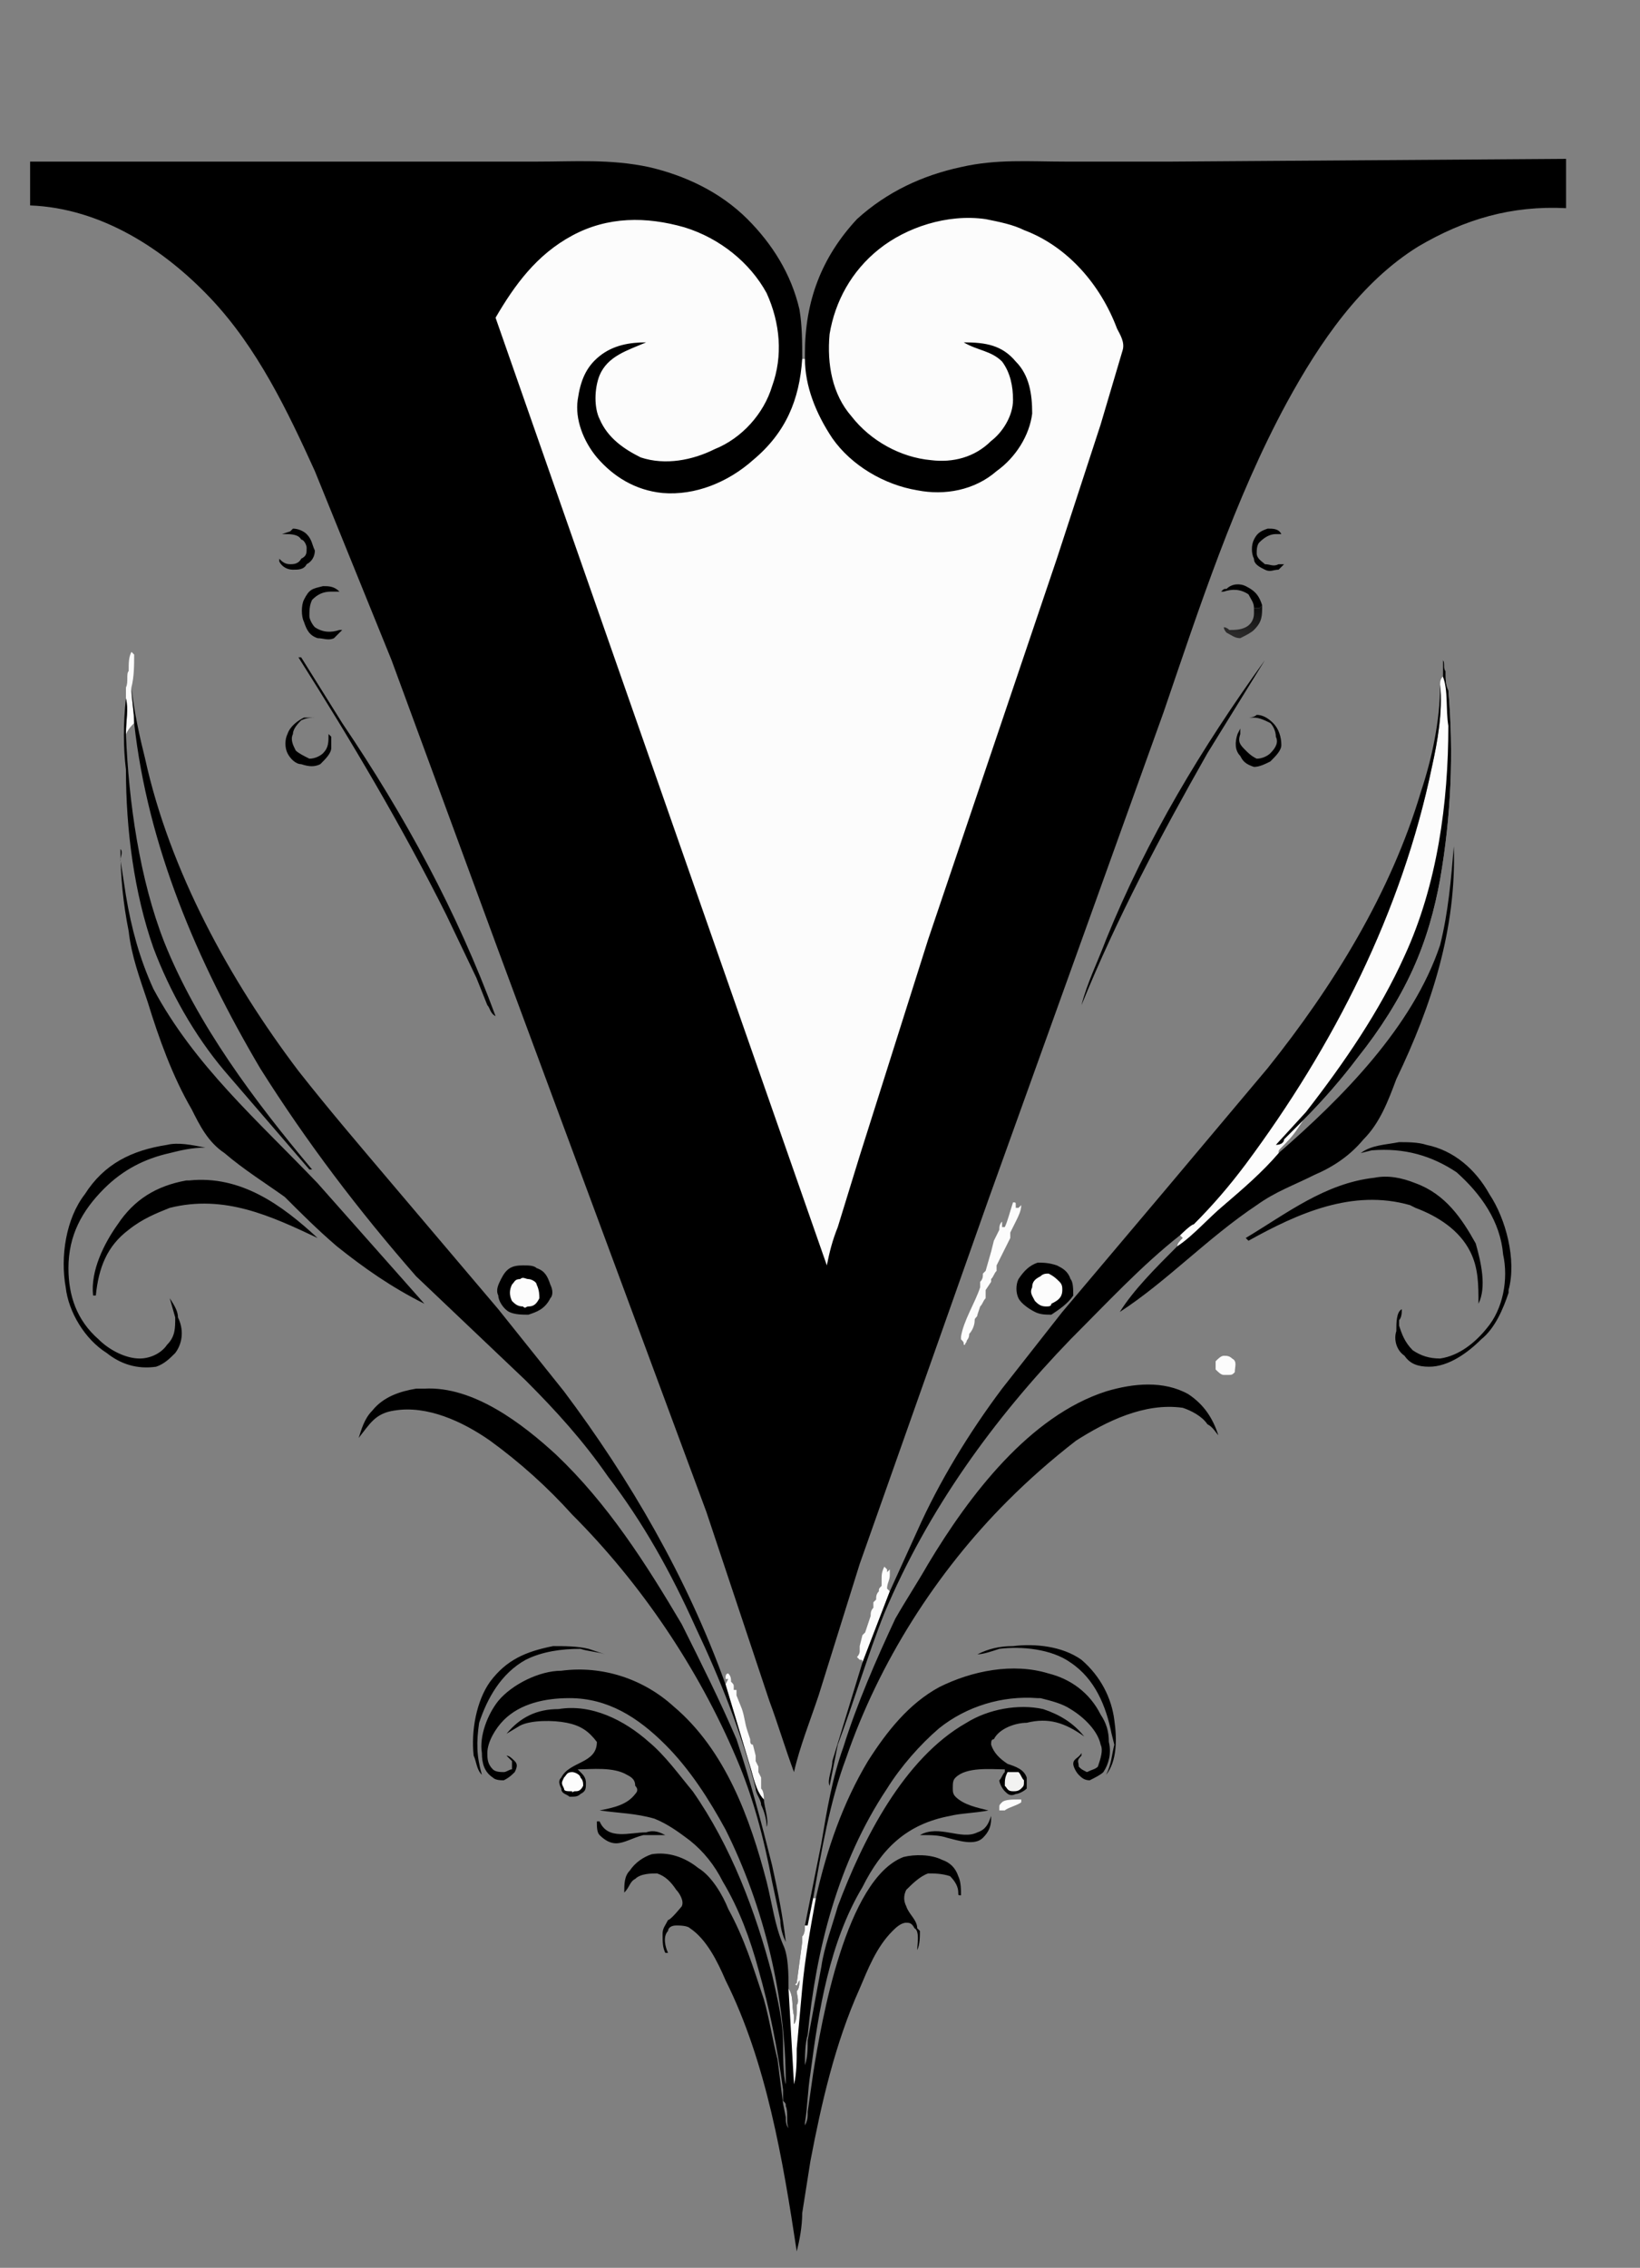 <svg xmlns="http://www.w3.org/2000/svg" xmlns:v="https://vecta.io/nano" viewBox="220 105 599 828"><rect x="220" y="105" width="599" height="828" fill="#808080" stroke="none"/><!--oldViewBox="0 0 1024 1024"--><style>.B{fill:#fcfcfc}</style><path d="M592 762h1v1c-1 1-5 2-6 3h-2v-1c0-1 0-1 1-2s4-1 6-1z" class="B"></path><path d="M678 327c0-2-1-3-2-5-3-2-6-2-9-1h-1c1-1 1-1 2-1 2-2 5-2 7-1 4 2 5 4 6 7l-1 1h-2z"></path><path d="M667 600c1 0 2 0 3 1 2 1 1 3 1 5-1 1-1 1-3 1h-1c-1 0-2-1-3-2v-3c1-1 2-2 3-2z" class="B"></path><defs><linearGradient id="A" gradientUnits="userSpaceOnUse" x1="676.307" y1="327.069" x2="673.753" y2="337.194"><stop offset="0" stop-color="#0f0f0f"></stop><stop offset="1" stop-color="#2b2a2a"></stop></linearGradient></defs><path fill="url(#A)" d="M681 326c0 4 0 6-3 9-1 1-3 2-5 3-2 0-3-1-5-2 0 0-1-1-1-2 0 0 1 0 2 1 2 0 4 0 6-1s3-3 3-5v-2h2l1-1z"></path><path d="M438 770h0 1c3 7 11 4 17 4 3-1 5 0 7 1h-2-6c-4 1-7 3-10 3-2 0-4-1-6-3-1-1-1-3-1-5zm144-2v1c0 3-1 5-3 7-3 3-9 1-13 0-3-1-6-1-9-1h-1c7-4 15 2 21-1 3-1 4-3 5-6zM326 299l1-1c2 0 4 1 5 2 2 2 2 4 3 6 0 2-1 4-3 5-1 2-3 2-5 2s-4-1-5-3v-1c1 1 2 2 4 2 1 0 3 0 4-2 2-1 2-2 2-4 0-1-1-3-2-3-1-2-4-2-6-2h-1l3-1zm357-1h0c2 0 4 0 5 2h0-2c-2 0-4 1-6 3-1 1-1 3-1 4 0 2 2 3 3 4 2 0 3 1 5 0h2l-2 2c-2 0-3 1-5 0s-4-2-4-4c-1-2-1-5 0-7s2-3 5-4z"></path><path d="M266 360h0v-4c1-2 0-5 1-6 0-3 0-5 1-7l1 1c0 4 0 8-1 12 0 4 1 9 1 13-1 1-2 2-3 4 0-5 1-9 0-13z" class="B"></path><path d="M331 367h2 2c-1 0-3 0-5 1-1 1-3 3-3 5-1 2 0 4 1 6 1 1 3 2 5 3 2 0 4-1 5-2 2-2 2-4 2-7h0l1 1v4c0 2-2 4-4 6-2 1-4 1-7 0-2 0-4-2-5-4s-1-5 0-7c1-3 4-5 6-6zm348-1c2 0 4 1 6 3s3 5 3 8c0 2-2 4-4 6-2 1-4 2-6 2-3-1-4-2-5-4-2-2-2-5-1-8l1-2h0v2c-1 3 0 4 2 6 1 1 2 2 4 3 2 0 4-1 5-2 2-2 3-4 2-6 0-2-1-4-2-5-2-1-4-2-6-2h-2s2 0 3-1zm-341-47h0c2 0 4 0 6 2h-3c-3 0-5 1-7 3-1 2-1 4-1 6 0 1 1 3 2 4 3 2 6 2 9 1h1l-3 3c-2 1-4 0-6 0-3-1-4-3-5-6-1-2-1-6 0-8 2-4 3-4 7-5z"></path><path d="M535 712c0-1 0-1-1-1h0l-1-1c1-1 1-2 1-2v-2l1-4 1-1 2-6c0-1 0-2 1-3v-1-1l1-1c0-1 0-2 1-3 0-1 0-1 1-2v-2c0-2 0-3 1-5l1 1v1l1-1h0v2c0 2-1 3-1 5l1 1-10 26zm-50 8l1-2h-1c0-1 0-2 1-2h0c1 1 1 2 1 3 1 1 1 1 1 2v1h1v2l2 5c1 3 1 5 2 8l1 3c0 1 0 2 1 2l1 4v2l1 2v2l1 2v1 3c1 1 1 3 1 4-3-3-4-9-5-12l-9-30z" class="B"></path><path d="M422 706c4 0 9 0 13 1l6 2h0c-3-1-6-1-9-2-7 0-14 1-20 4-9 5-14 14-17 23-1 7-1 12 1 19-2-2-2-5-3-7-1-9 1-20 6-27 6-8 13-11 23-13zm168 0c8-1 18 0 25 5 7 6 11 14 12 22 1 7 1 15-3 20h0c2-4 2-7 3-11l-1-4c-2-10-6-20-15-26-7-5-18-6-26-5-3 1-6 2-8 2 4-2 8-3 13-3z"></path><path d="M590 544c1 0 1 0 1 1v1h1 0l1-1h0c0 2-1 4-2 6h0l-2 4v2l-3 6h0l-2 4v2c-1 1-1 2-2 3v1l-2 3v3c-1 1-1 2-2 3h0l-1 3c0 1-1 1-1 2 0 2-1 4-2 5 0 2-1 2-1 3-1 1 0 1-1 1 0-1 0-1-1-2v-1c1-6 5-12 7-18h0v-2c1-1 1-2 1-3l1-1 2-7 1-4 2-4c0-1 0-2 1-3v1 1h1c1-2 2-6 3-9z" class="B"></path><path d="M682 346h0l-21 34c-17 30-33 60-46 92h0c2-8 6-16 9-24 15-37 35-70 58-102zM411 567c2 0 4 0 5 1 3 1 4 3 5 6 1 2 1 4 0 5-2 4-5 5-8 6-2 0-5 0-7-1s-4-4-4-6c-1-2 0-4 1-6 2-4 4-5 8-5z"></path><path d="M410 572c1-1 2 0 3 0s3 1 3 2c1 2 1 4 1 5-1 2-2 3-4 3-1 0-1 1-2 0-2 0-3-1-4-2-1-2-1-4 0-6 1-1 1-2 3-2z" class="B"></path><path d="M329 345h1l15 24c23 34 42 69 56 107-2-1-2-3-3-4l-4-10-11-23c-16-32-35-64-54-94zm270 221c2 0 4 0 7 1 2 1 4 2 5 5 1 1 1 4 1 6-2 3-5 5-8 7-2 0-4 0-6-1s-5-3-6-5-1-5 0-7c2-3 4-5 7-6z"></path><path d="M600 571c1-1 2-1 3-1 2 1 3 2 4 3s1 2 1 3c0 3-2 4-4 5 0 1-1 1-2 1-2 0-3-1-4-2-1-2-2-3-1-5 0-2 1-3 3-4z" class="B"></path><path d="M731 522c3 0 7 0 10 1 10 2 18 9 23 18 6 9 10 24 7 35v1c-2 6-5 13-10 17-5 5-12 10-19 10-4 0-7-1-9-4-3-2-4-6-3-9 0-3 0-7 2-8 0 1 0 3-1 4v2c1 3 2 6 5 9 3 2 6 3 10 3 7-1 13-6 17-11 6-7 8-18 6-27-1-12-8-22-17-30-9-6-19-9-31-8l-4 1c4-3 9-3 14-4zm-450 1c4-1 9 0 14 1-5 0-9 1-13 2-9 2-17 6-24 13-8 8-13 17-13 29 0 10 3 19 11 26 4 4 10 7 15 7 4 0 8-2 10-5 3-3 3-6 3-10l-2-7c2 3 3 5 3 7 2 4 2 9-1 13-2 2-4 4-7 5-7 1-13-1-18-5-8-5-14-15-15-24-2-11 0-25 7-34 7-11 17-16 30-18zm441 12c5-1 10 0 15 2 11 4 17 13 22 22 2 7 4 16 1 22 0-7 0-13-3-19-4-8-12-13-20-16l-2-1c-21-6-41 3-59 13l-1-1c15-9 29-20 47-22zm-434 1h1c19-2 34 9 47 21-17-8-34-16-54-11-5 2-10 4-15 8-8 6-11 14-12 24h-1c-1-9 4-19 9-26 6-9 14-14 25-16zm-22-176c1 4 0 8 0 13 1 25 5 53 14 76 12 30 33 58 54 83h-1l-31-36c-11-13-20-29-26-45-7-20-10-43-10-65-1-8-1-17 0-26zm248 448l6-30c2-12 4-24 8-35 5-16 12-32 19-47 4-7 8-13 12-20 15-25 37-54 65-63 10-3 21-4 30 1 6 4 9 9 11 15-1-1-2-3-4-4-2-3-6-5-9-6-14-2-28 5-39 12-9 7-17 14-25 22-26 26-47 59-59 94-6 16-9 34-12 51l-2 10h-1zM372 612h3c18-1 36 13 48 24 19 18 33 40 46 62 7 14 14 28 20 42 5 15 9 30 13 46 2 9 4 19 5 28-1-2-2-5-2-8l-3-14c-3-16-7-31-13-45-14-33-35-64-60-89-9-10-19-19-30-27-10-7-23-13-35-11-7 1-9 5-13 10 1-3 2-7 5-10 4-5 10-7 16-8z"></path><path d="M687 526c23-20 49-46 59-76 3-12 4-24 5-36 1 30-8 58-21 85-3 8-6 16-12 22-5 6-11 10-18 13-8 4-14 6-21 11-18 12-33 28-50 39 5-8 13-16 21-24 6-4 11-10 17-15 7-6 14-12 20-19zM264 415c1 1 0 3 0 4l2 13c2 12 5 23 10 34 15 28 38 48 60 71l39 44c-12-6-22-13-32-21-7-6-13-12-19-18-7-5-15-10-22-16-6-4-9-10-12-16-7-12-12-26-16-39-3-9-6-17-7-26-2-10-3-20-3-30z"></path><path d="M747 352v-6c1 1 0 3 1 4 0 3 0 5 1 7 2 23 1 46-3 69-2 11-5 22-10 33s-12 22-20 32c-6 8-13 16-20 23l-2 3c-2 3-4 5-6 7-1 1-1 1-1 2-6 7-13 13-20 19-6 5-11 11-17 15 0-1 1-2 2-3h0l-1-1s4-4 5-4c7-7 13-14 19-22 32-43 57-92 68-145 2-9 4-20 3-30h0c0-1 0-2 1-3z" class="B"></path><path d="M747 352v-6c1 1 0 3 1 4 0 3 0 5 1 7 2 23 1 46-3 69-2 11-5 22-10 33s-12 22-20 32c-6 8-13 16-20 23l-7 7c0 1-1 2-3 2l11-12c14-18 27-37 36-57 12-26 16-56 16-84-1-6 0-13-2-18zm-1 3c1 10-1 21-3 30-11 53-36 102-68 145-6 8-12 15-19 22-1 0-5 4-5 4-14 11-27 25-40 38-28 29-52 62-68 100-6 15-11 32-17 48l-3 15c-1-2 1-6 1-9l11-36 10-26 10-22c8-18 19-36 31-52l22-28 38-45 37-44c24-30 45-64 56-101 4-12 7-26 7-39zm-478 1c1 9 3 18 5 26 9 41 31 81 56 114 11 14 23 28 34 41l39 46 24 30c24 32 45 68 59 107l9 30c1 3 2 9 5 12 0 2 2 8 1 10 0-3-1-6-2-8 0-2-2-4-2-6-5-20-13-40-22-59-9-20-19-38-32-55-9-13-19-24-30-35l-40-38c-21-24-40-49-57-76-23-39-41-81-46-126 0-4-1-9-1-13zm250 442c4-18 10-35 19-50 7-11 15-21 26-27 12-6 27-9 40-5 8 2 15 7 19 15 2 3 3 6 3 10h0c1 4 0 8-2 11-1 1-3 2-5 3-2 0-3-1-4-2s-2-3-2-4c0-2 2-2 3-4v1c-2 2-1 2-1 4 1 1 1 1 3 2 2-1 3-1 4-2 1-3 2-6 1-8-1-5-6-10-11-13-3-2-7-3-11-4h-1c-13-1-26 3-36 11-7 6-14 14-19 22-18 27-26 59-29 90-1 3-1 8-1 11 1-3 1-6 1-9l5-27c1-7 4-15 6-22 9-24 24-54 47-67 8-5 19-7 28-5 6 2 11 5 15 10-7-5-13-7-21-5-4 0-10 2-12 6-1 0-1 1-1 2 1 3 3 5 6 7 3 1 6 2 7 5v4c-1 1-3 2-4 2-2 1-3 0-4-1s-2-3-2-4c1-1 1-2 2-3v-1c-5 0-14-1-18 3-1 1-1 2-1 4 0 1 0 2 1 3 3 3 8 4 12 5-5 1-10 1-14 2-16 3-25 12-32 26-12 20-16 45-19 68-1 6-1 12-2 18v1c1-2 1-3 1-5l2-14c3-19 12-71 33-79 4-1 10-1 14 1 3 1 5 3 6 6 1 2 1 5 1 7-1 0-1 0-1-1 0-2-1-4-3-6-3-1-6-1-8-1-3 1-6 4-8 6-1 2-1 4 0 6 1 3 4 5 4 8l1 1c0 2 0 5-1 7v1-1c0-2 1-7-1-8-1-2-2-2-3-2-2 0-4 2-5 3-6 6-9 14-12 21-9 20-14 42-18 63l-3 19c0 5-1 10-2 14-5-33-11-69-26-99-3-7-7-15-13-19-1-1-4-1-5-1-2 0-3 1-3 2-2 2-1 6 0 8h-1c-1-2-1-4-1-7 0-2 1-3 2-5 1 0 5-5 5-5 1-2-1-5-2-6-2-3-4-5-7-6-2 0-6 0-8 2-2 1-2 3-4 5 0-3 0-6 2-8 2-3 5-5 8-6 6-1 12 1 17 5 5 3 9 10 11 15 6 11 9 21 13 33 2 7 3 14 5 22l2 16 1 5c0 1 0 3 1 4-1-2 0-6-1-8 0-1 0-1-1-2v-4c-2-15-5-30-9-44-3-11-7-22-13-32-3-6-7-11-12-15-4-3-8-6-13-8-7-2-13-2-20-3 5-1 10-2 13-6 1-1 1-2 0-3 0-2-1-3-3-4-5-3-13-2-18-2l1 1c1 1 2 2 2 4s0 3-2 4c-1 1-2 1-4 1-1-1-3-1-3-3-1-2-1-3 0-4 3-6 13-5 13-13-3-4-6-6-11-7s-13-1-17 1l-5 3c5-6 11-9 19-9 12-2 24 4 33 12 6 5 11 12 16 18 14 20 23 44 29 67 2 9 4 17 4 25 0 3 0 12 1 15 0-32-8-65-22-93-6-11-13-22-22-31-10-10-21-17-35-17-9 0-18 2-24 8-3 3-6 8-6 12 0 2 0 4 2 6 1 1 3 1 4 1s2-1 3-1v-3l-2-2c1 0 2 1 3 2s1 2 0 4c-1 1-2 2-4 3-1 0-3 0-4-1-3-2-4-5-4-9-1-6 2-14 6-19 5-6 15-11 23-11 15-2 30 3 41 13 19 16 28 41 34 64 2 8 3 16 6 23 2 4 2 11 2 16 2 3 1 6 2 10v7-4c1-1 1-4 1-5v-2c1-1 0-4 0-5 1-1 1-3 1-4l-1 2h0c-1-1-1 0 0-1l2-15v-2c1-1 1-3 1-4h1l2-10h1z"></path><path fill="#f2f2f1" d="M588 752h4c1 1 1 2 2 3 0 2 0 2-1 3s-2 1-3 1c-2 0-2-1-3-2 0-2 0-3 1-5z"></path><path d="M429 752c1 0 3 1 3 2 1 1 1 2 1 3-1 2-2 2-3 2s-1 1-1 0c-2 0-3 0-3-1-1-2-1-2 0-4 1-1 1-2 3-2zm88 46h1c-2 11-4 22-5 33l-2 22c0 4 0 9-1 13l-2-35c2 3 1 6 2 10v7-4c1-1 1-4 1-5v-2c1-1 0-4 0-5 1-1 1-3 1-4l-1 2h0c-1-1-1 0 0-1l2-15v-2c1-1 1-3 1-4h1l2-10z" class="B"></path><path d="M514 236v-2c0-19 6-35 19-49 11-10 24-16 38-19 13-3 25-2 38-2h39l144-1v18c-20-1-37 4-54 14-21 13-36 35-48 57-19 35-32 75-45 113l-64 178-47 133-15 48c-3 9-7 19-9 28-3-8-6-18-9-26l-23-69-76-205-39-106-28-69c-10-22-21-45-38-63s-40-33-66-34v-11-5h145 40c14 0 27-1 41 2 13 3 26 9 36 19 9 9 16 20 19 33 1 6 1 12 1 18h1z"></path><path d="M514 236c0 10 4 20 10 29 7 10 19 17 31 19 10 2 21 0 29-7 7-5 12-13 13-21 0-7-1-14-6-19-5-6-11-7-19-7 5 3 10 3 14 7 3 4 4 9 4 14 0 6-4 12-8 15-6 6-14 8-22 7-11-1-22-7-29-16-7-8-9-19-8-30 2-12 8-23 18-31s25-13 39-11c5 1 10 2 14 4 16 6 28 20 34 36 1 2 3 5 2 8l-8 27-16 49-47 139-25 79-8 26c-2 5-3 9-4 14L401 221c7-12 15-23 28-30s27-7 41-3c13 4 24 13 30 24 5 11 6 23 2 34-3 10-11 19-21 23-8 4-18 6-27 3-6-3-12-7-15-14-2-4-2-11 0-16 3-7 10-9 17-12-6 0-12 1-17 5s-7 9-8 16 2 15 7 21c6 7 14 12 24 13 12 1 24-4 33-12 12-10 17-22 18-37h1z" class="B"></path></svg>